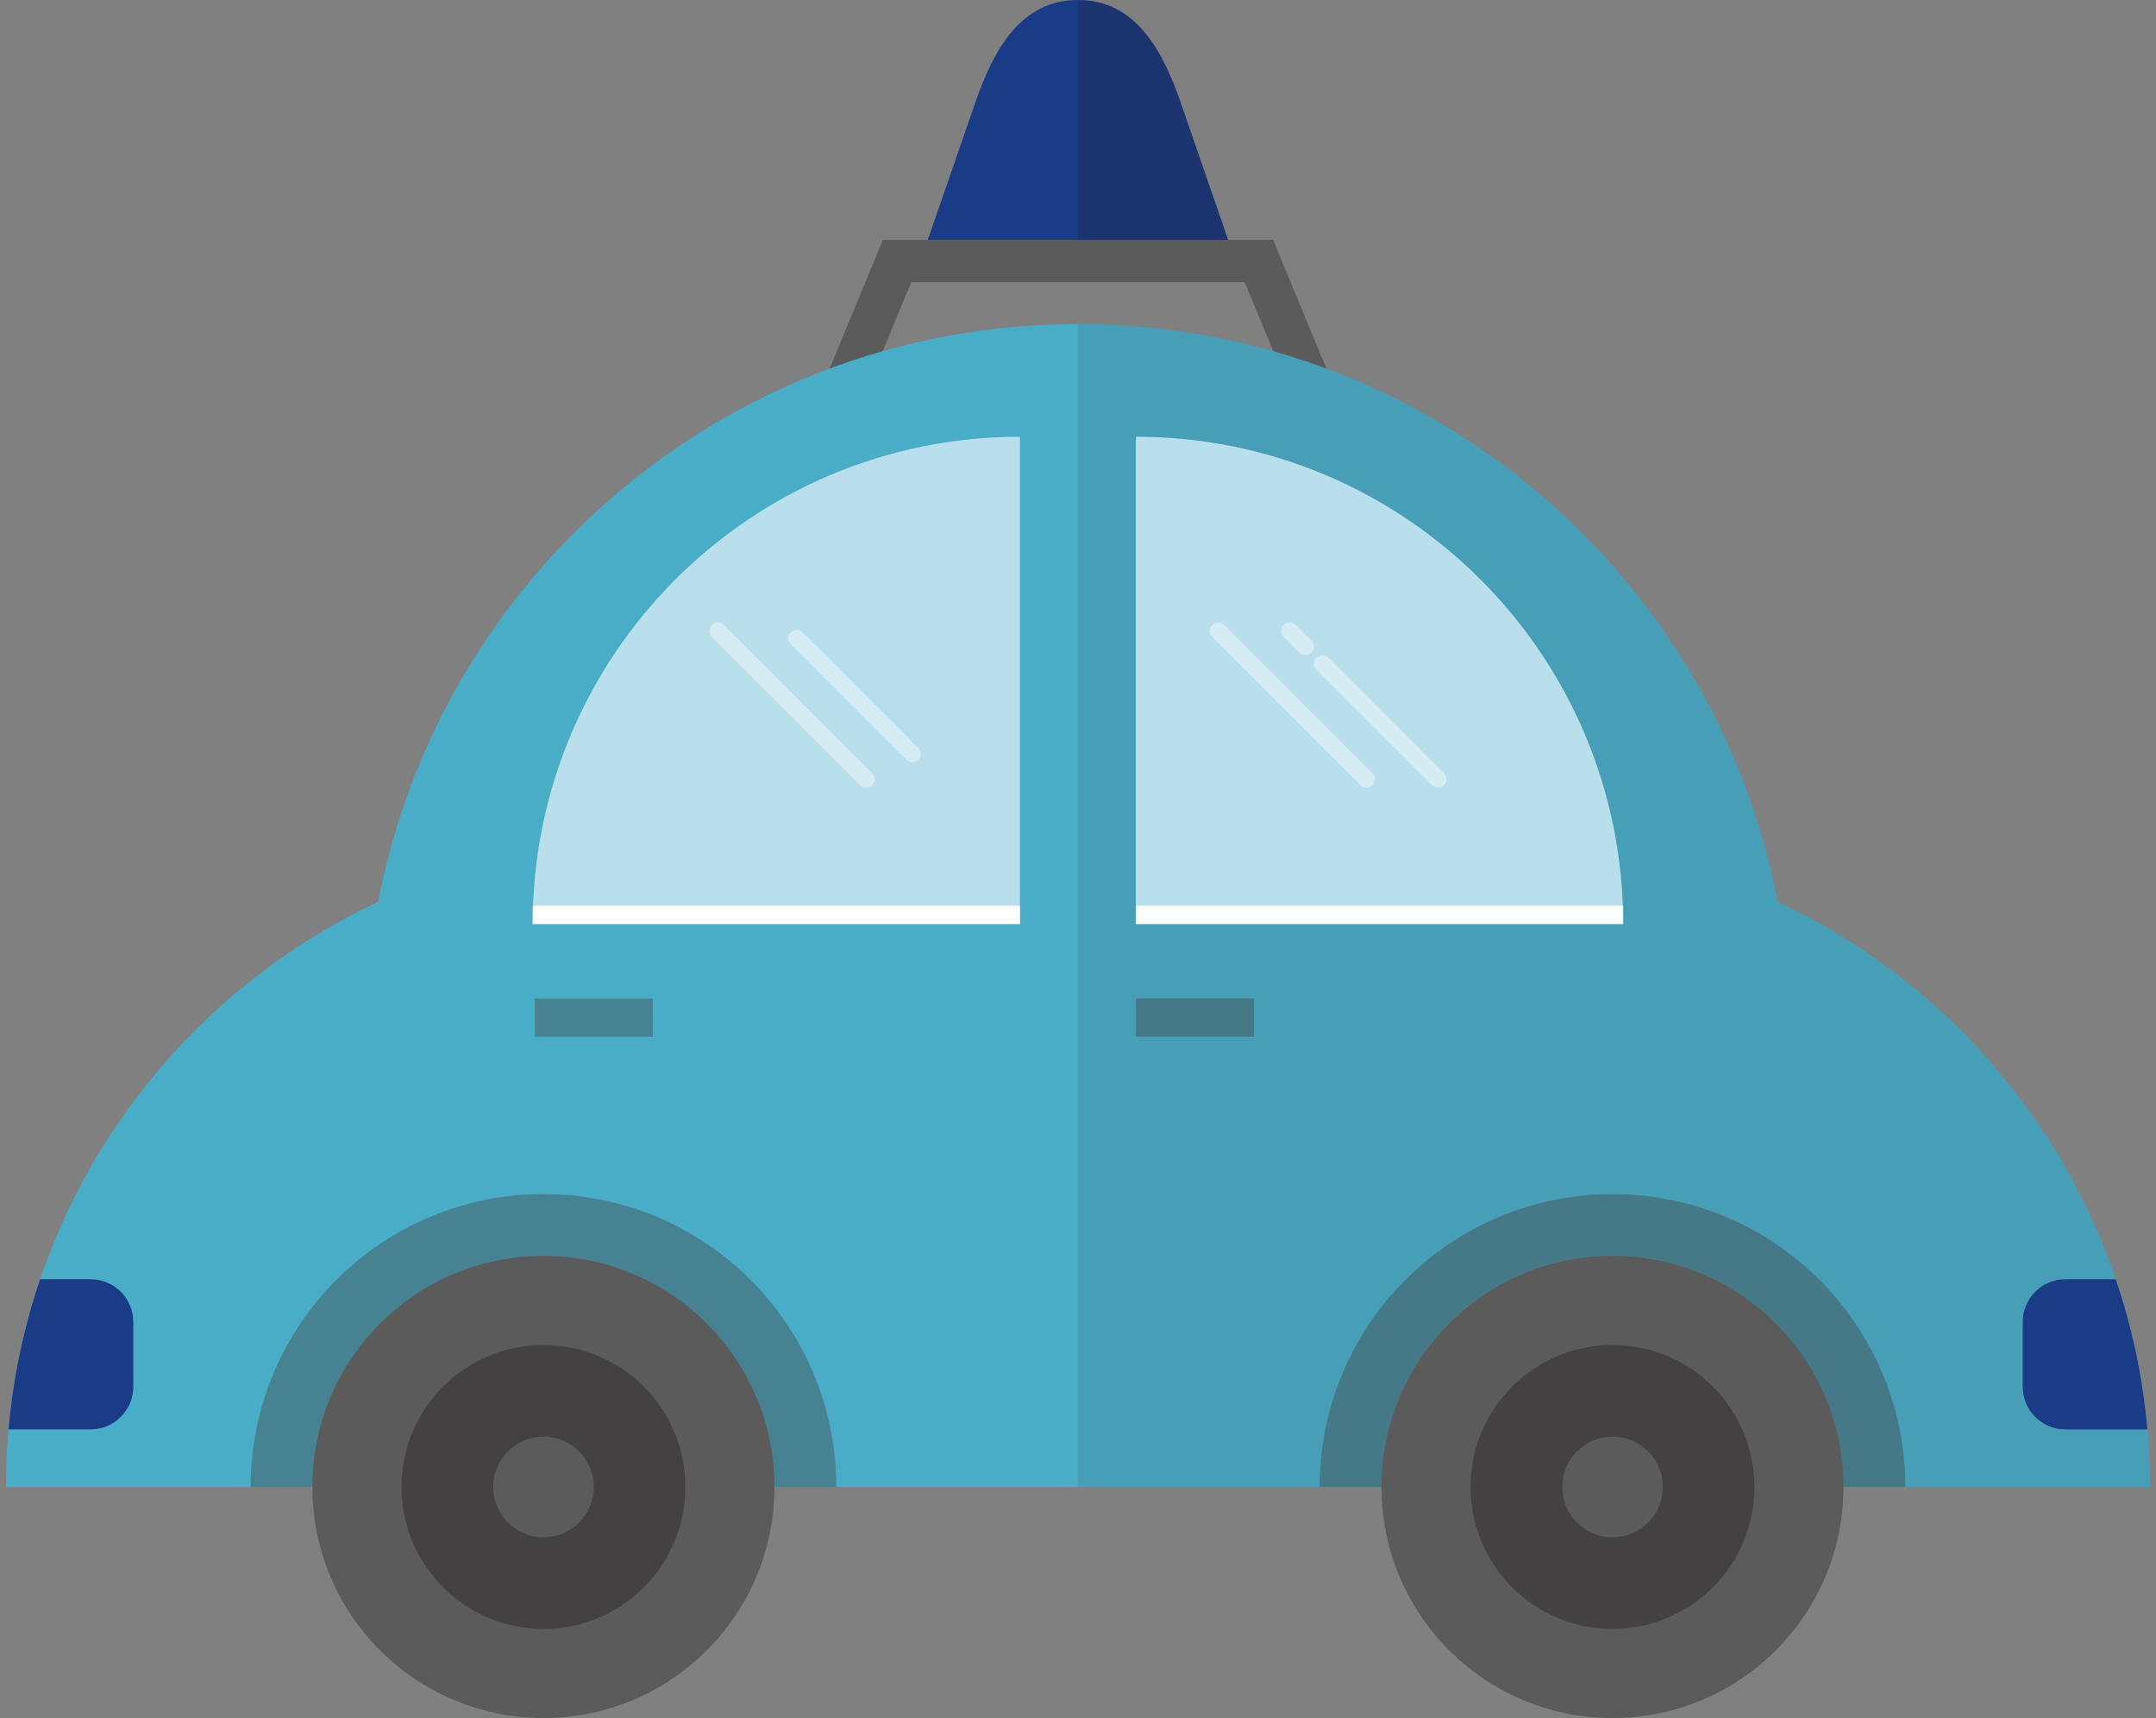 <?xml version="1.0" encoding="utf-8"?>
<!-- Generator: Adobe Illustrator 16.0.0, SVG Export Plug-In . SVG Version: 6.00 Build 0)  -->
<!DOCTYPE svg PUBLIC "-//W3C//DTD SVG 1.1//EN" "http://www.w3.org/Graphics/SVG/1.1/DTD/svg11.dtd">
<svg version="1.1" id="레이어_1" xmlns="http://www.w3.org/2000/svg" xmlns:xlink="http://www.w3.org/1999/xlink" x="0px"
	 y="0px" width="251px" height="200px" viewBox="0 0 251 200" enable-background="new 0 0 251 200" xml:space="preserve">
<rect x="0" y="0" width="251" height="200" fill="#808080" stroke="none"/>
<g>
	<g>
		<g>
			<g>
				<path fill="#1A3B86" d="M137.465,11.958C135.279,5.672,132.107,0,125.501,0c-6.61,0-9.795,5.672-11.967,11.958
					c-1.272,3.692-4.192,12.109-6.376,18.424h36.668C141.641,24.067,138.738,15.65,137.465,11.958z"/>
			</g>
		</g>
	</g>
	<g opacity="0.2">
		<g>
			<g>
				<path fill="#251D1D" d="M125.501,30.382h18.325c-2.186-6.314-5.088-14.731-6.361-18.424C135.279,5.672,132.107,0,125.501,0"/>
			</g>
		</g>
	</g>
	<g>
		<g>
			<g>
				<g>
					<rect x="102.789" y="27.92" fill="#5C5B5B" width="45.418" height="4.933"/>
				</g>
			</g>
		</g>
		<g>
			<g>
				<g>
					<polygon fill="#5C5B5B" points="89.974,71.766 107.348,29.803 102.789,27.92 85.412,69.878 					"/>
				</g>
			</g>
		</g>
		<g>
			<g>
				<g>
					<polygon fill="#5C5B5B" points="161.027,71.766 143.646,29.803 148.207,27.92 165.592,69.878 					"/>
				</g>
			</g>
		</g>
	</g>
	<g>
		<g>
			<g>
				<g>
					<path fill="#4AADC8" d="M42.544,120.672c0-45.807,37.146-82.947,82.957-82.947c45.804,0,82.937,37.141,82.937,82.947"/>
				</g>
			</g>
		</g>
		<g>
			<g>
				<g>
					<path fill="#4AADC8" d="M175.125,97.932h-49.624H75.874c-41.513,0-75.177,33.651-75.177,75.168h124.804h124.802
						C250.303,131.583,216.639,97.932,175.125,97.932z"/>
				</g>
			</g>
		</g>
	</g>
	<g opacity="0.1">
		<g>
			<g>
				<path fill="#251D1D" d="M250.303,173.1c0-30.133-17.738-56.129-43.346-68.114c-7.332-38.308-41.006-67.261-81.456-67.261l0,0
					V173.1l0,0H250.303z"/>
			</g>
		</g>
	</g>
	<g>
		<g>
			<g>
				<g>
					<path fill="#B9DFEC" d="M132.244,50.844c31.336,0,56.723,25.395,56.723,56.718h-56.723V50.844z"/>
				</g>
			</g>
		</g>
		<g>
			<g>
				<g>
					<path fill="#B9DFEC" d="M118.739,50.844c-31.325,0-56.72,25.395-56.72,56.718h56.72V50.844z"/>
				</g>
			</g>
		</g>
	</g>
	<g opacity="0.4">
		<g>
			<g>
				<path fill="#434141" d="M187.717,139.008c-18.828,0-34.082,15.265-34.082,34.092h68.184
					C221.818,154.272,206.549,139.008,187.717,139.008z"/>
			</g>
		</g>
	</g>
	<g opacity="0.4">
		<g>
			<g>
				<path fill="#434141" d="M63.267,139.008c-18.83,0-34.087,15.265-34.087,34.092h68.184
					C97.363,154.272,82.094,139.008,63.267,139.008z"/>
			</g>
		</g>
	</g>
	<g>
		<g>
			<g>
				<path fill="#5C5B5B" d="M36.364,173.1c0-14.851,12.045-26.9,26.903-26.9c14.855,0,26.898,12.05,26.898,26.9
					c0,14.855-12.042,26.9-26.898,26.9C48.409,200,36.364,187.955,36.364,173.1z"/>
			</g>
		</g>
	</g>
	<g>
		<g>
			<g>
				<path fill="#5C5B5B" d="M160.834,173.1c0-14.851,12.041-26.9,26.883-26.9c14.859,0,26.9,12.05,26.9,26.9
					c0,14.855-12.041,26.9-26.9,26.9C172.875,200,160.834,187.955,160.834,173.1z"/>
			</g>
		</g>
	</g>
	<g>
		<g>
			<g>
				<path fill="#1A3B86" d="M240.43,148.923c-2.723,0-4.945,2.231-4.945,4.954v7.573c0,2.718,2.223,4.95,4.945,4.95h9.566
					c-0.533-6.058-1.791-11.917-3.68-17.478H240.43z"/>
			</g>
		</g>
	</g>
	<g>
		<g>
			<g>
				<path fill="#1A3B86" d="M15.515,161.45v-7.573c0-2.723-2.225-4.954-4.959-4.954H4.669c-1.89,5.561-3.137,11.42-3.676,17.478
					h9.563C13.291,166.4,15.515,164.168,15.515,161.45z"/>
			</g>
		</g>
	</g>
	<g>
		<g>
			<g>
				<path fill="#434141" d="M46.737,173.1c0-9.129,7.4-16.522,16.529-16.522c9.125,0,16.527,7.394,16.527,16.522
					c0,9.13-7.402,16.527-16.527,16.527C54.137,189.627,46.737,182.229,46.737,173.1z"/>
			</g>
		</g>
	</g>
	<g>
		<g>
			<g>
				<path fill="#5C5B5B" d="M57.416,173.1c0-3.232,2.625-5.859,5.851-5.859c3.237,0,5.862,2.627,5.862,5.859
					c0,3.237-2.625,5.864-5.862,5.864C60.041,178.964,57.416,176.337,57.416,173.1z"/>
			</g>
		</g>
	</g>
	<g>
		<g>
			<g>
				<path fill="#434141" d="M171.203,173.1c0-9.129,7.389-16.522,16.514-16.522c9.139,0,16.531,7.394,16.531,16.522
					c0,9.13-7.393,16.527-16.531,16.527C178.592,189.627,171.203,182.229,171.203,173.1z"/>
			</g>
		</g>
	</g>
	<g>
		<g>
			<g>
				<path fill="#5C5B5B" d="M181.875,173.1c0-3.232,2.619-5.859,5.842-5.859c3.242,0,5.865,2.627,5.865,5.859
					c0,3.237-2.623,5.864-5.865,5.864C184.494,178.964,181.875,176.337,181.875,173.1z"/>
			</g>
		</g>
	</g>
	<g opacity="0.4">
		<g>
			<g>
				<rect x="132.244" y="116.222" fill="#434141" width="13.74" height="4.45"/>
			</g>
		</g>
	</g>
	<g opacity="0.4">
		<g>
			<g>
				<rect x="62.261" y="116.222" fill="#434141" width="13.73" height="4.45"/>
			</g>
		</g>
	</g>
	<g>
		<g opacity="0.4">
			<g>
				<g>
					<g>
						<path fill="#FFFFFF" d="M159.086,91.7c-0.258,0-0.502-0.092-0.693-0.285l-17.275-17.271c-0.387-0.381-0.387-1.006,0-1.387
							c0.385-0.386,1.01-0.386,1.4,0l17.262,17.262c0.385,0.381,0.385,1.015,0,1.396C159.586,91.608,159.328,91.7,159.086,91.7z"/>
					</g>
				</g>
			</g>
			<g>
				<g>
					<g>
						<path fill="#FFFFFF" d="M167.41,91.7c-0.238,0-0.5-0.092-0.688-0.285L153.258,77.96c-0.367-0.386-0.367-1.01,0-1.391
							c0.4-0.391,1.02-0.391,1.404,0l13.455,13.45c0.377,0.381,0.377,1.015,0,1.396C167.926,91.608,167.668,91.7,167.41,91.7z"/>
					</g>
				</g>
			</g>
			<g>
				<g>
					<g>
						<path fill="#FFFFFF" d="M151.977,76.266c-0.262,0-0.5-0.096-0.693-0.294l-1.828-1.827c-0.385-0.381-0.385-1.006,0-1.387
							c0.387-0.386,1.002-0.386,1.387,0l1.828,1.823c0.387,0.386,0.387,1.015,0,1.391C152.477,76.17,152.229,76.266,151.977,76.266z
							"/>
					</g>
				</g>
			</g>
		</g>
		<g opacity="0.4">
			<g>
				<g>
					<g>
						<path fill="#FFFFFF" d="M100.848,91.7c-0.259,0-0.5-0.092-0.696-0.285L82.877,74.145c-0.386-0.381-0.386-1.006,0-1.387
							c0.388-0.386,1.017-0.386,1.401,0l17.264,17.262c0.386,0.381,0.386,1.015,0,1.396C101.346,91.608,101.103,91.7,100.848,91.7z"
							/>
					</g>
				</g>
			</g>
			<g>
				<g>
					<g>
						<path fill="#FFFFFF" d="M106.219,88.747c-0.255,0-0.5-0.097-0.693-0.294l-13.458-13.45c-0.386-0.386-0.386-1.015,0-1.396
							c0.386-0.382,1.018-0.382,1.401,0l13.443,13.454c0.388,0.382,0.388,1.006,0,1.392
							C106.722,88.65,106.476,88.747,106.219,88.747z"/>
					</g>
				</g>
			</g>
		</g>
	</g>
	<g>
		<g>
			<g>
				<rect x="62.02" y="105.431" fill="#FFFFFF" width="56.72" height="2.131"/>
			</g>
		</g>
	</g>
	<g>
		<g>
			<g>
				<rect x="132.244" y="105.431" fill="#FFFFFF" width="56.723" height="2.131"/>
			</g>
		</g>
	</g>
</g>
</svg>
